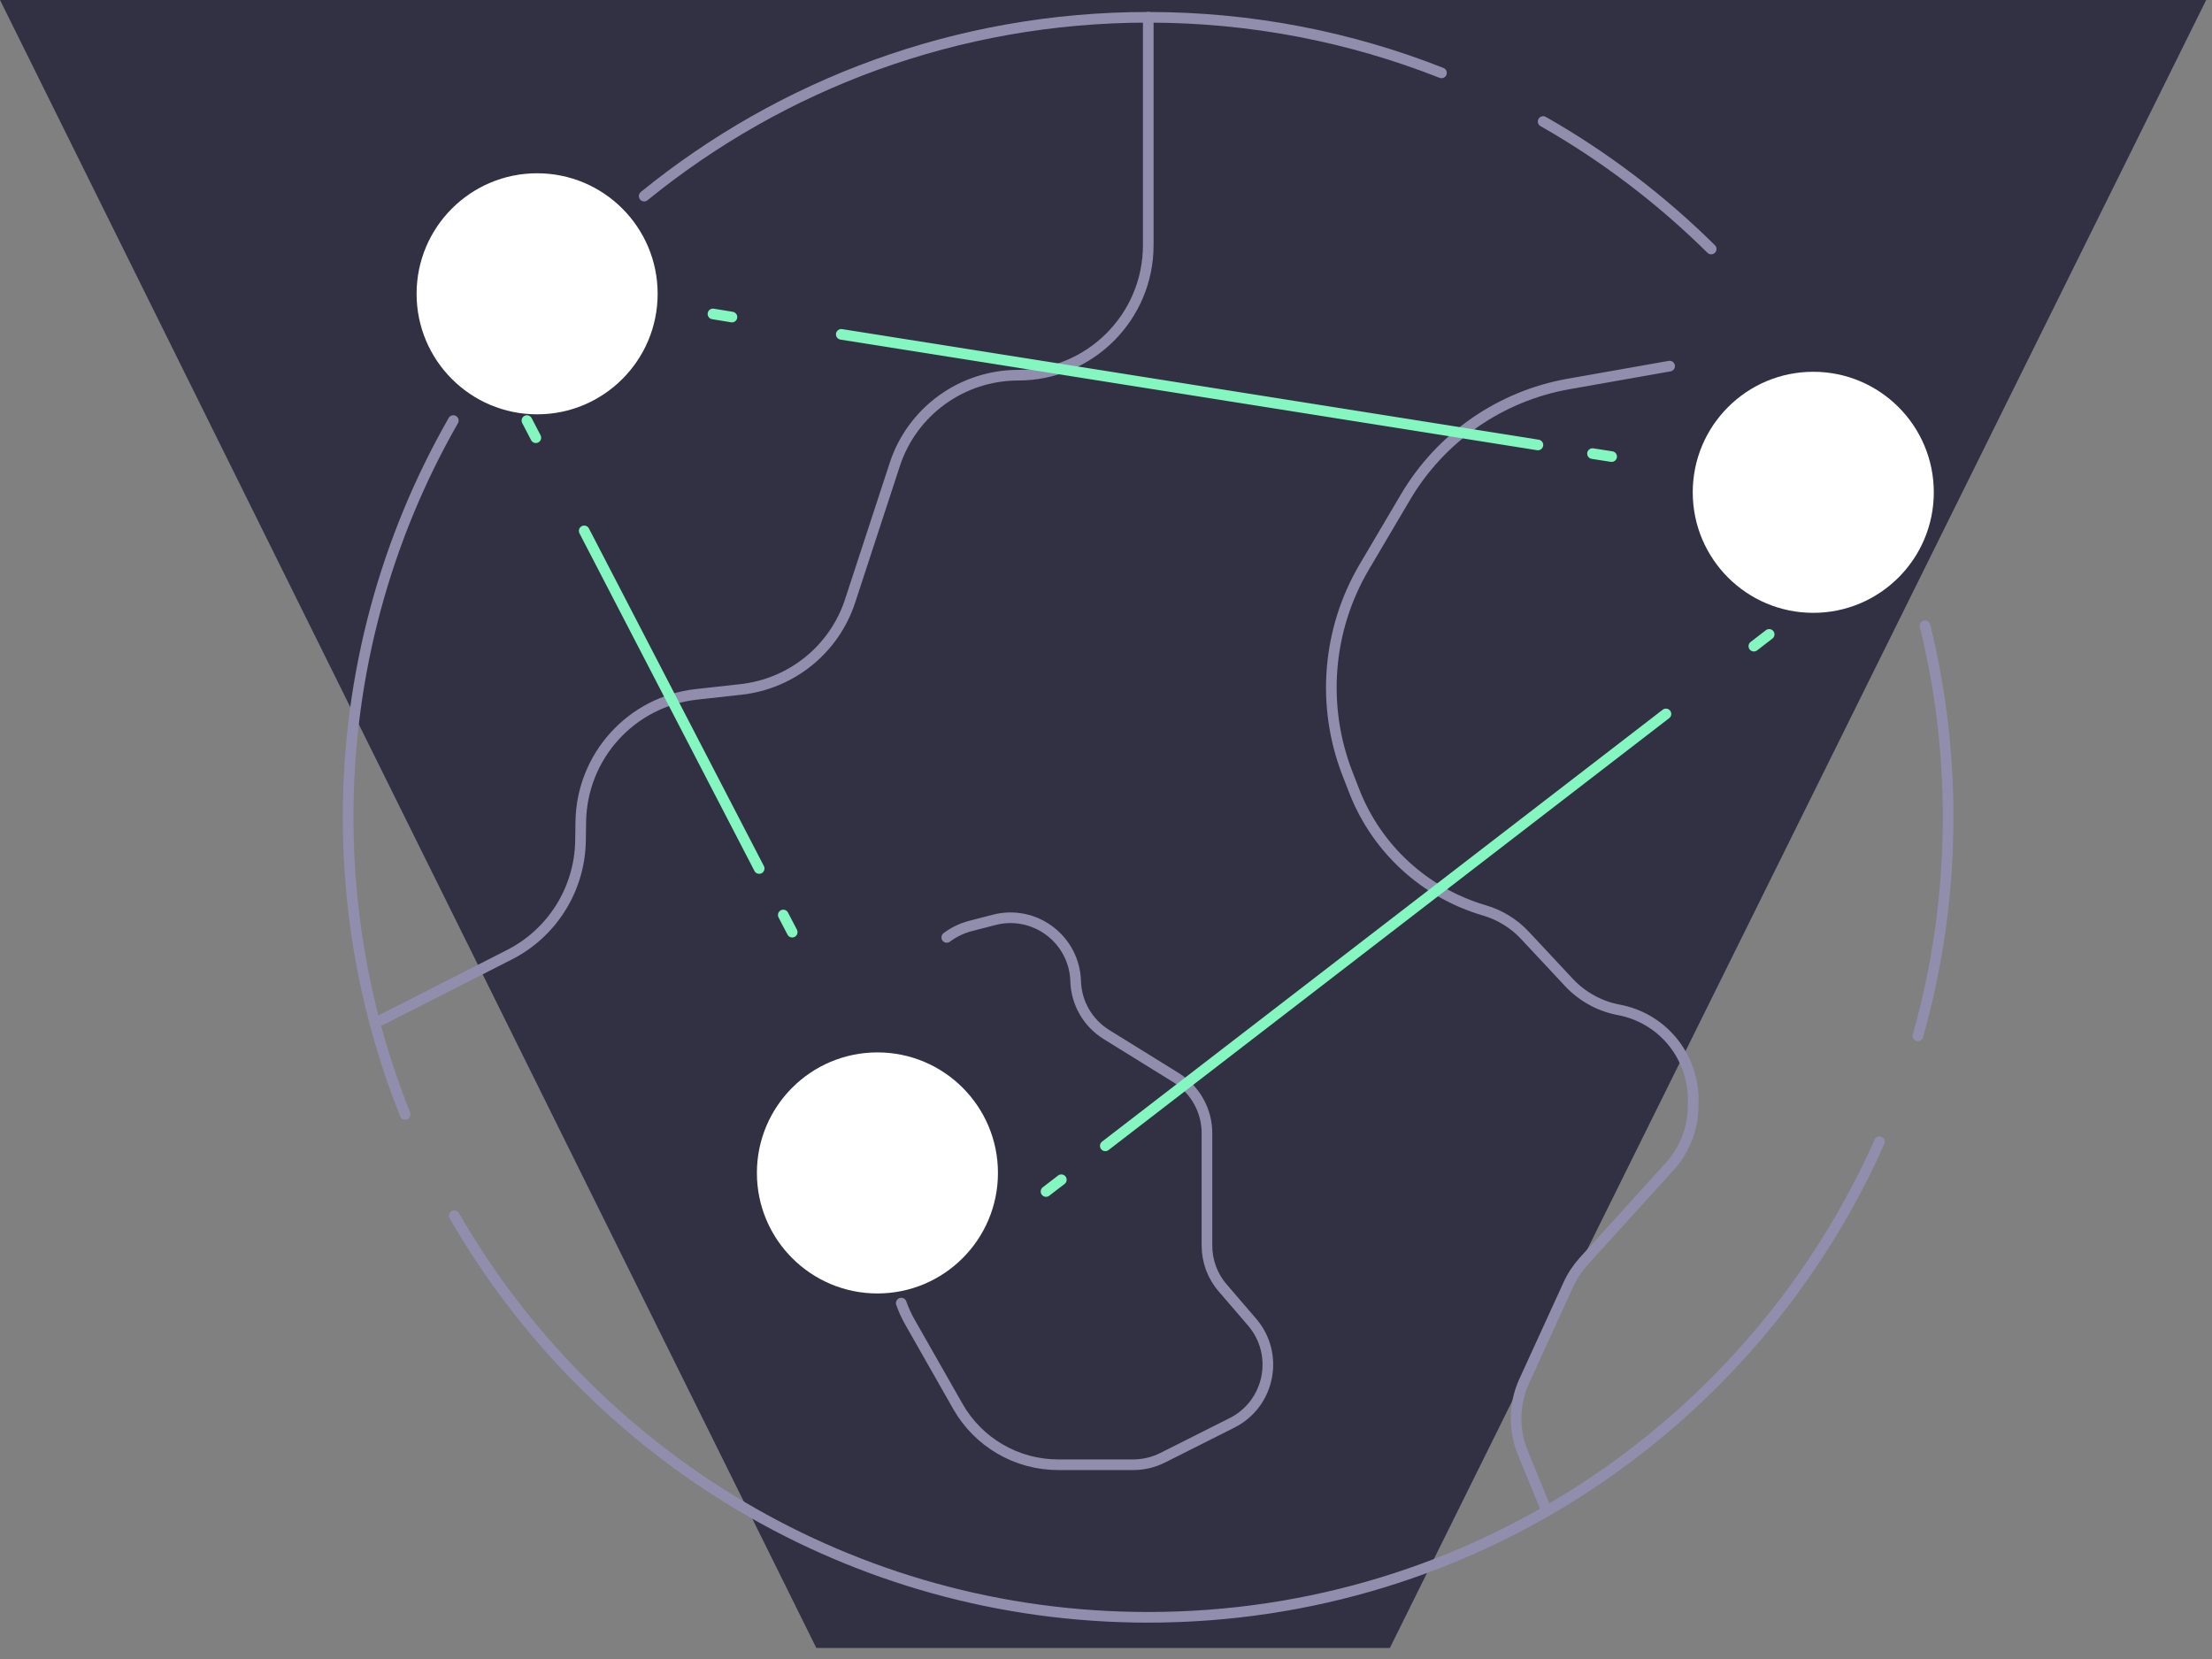 <svg width="156" height="117" viewBox="0 0 156 117" fill="none" xmlns="http://www.w3.org/2000/svg">
<rect x="0" y="0" width="156" height="117" fill="#808080" stroke="none"/>
<path d="M146.77 0H144.2H11.41H7.14H0L57.57 116.22H98.02L155.59 0H146.77Z" fill="#323143"/>
<path d="M109.08 106.56L107.4 102.47C106.73 100.83 106.76 98.99 107.5 97.39L110.61 90.59C110.88 89.99 111.25 89.44 111.69 88.95L117.75 82.27C118.86 81.05 119.45 79.44 119.41 77.79V77.32C119.35 75.86 118.81 74.46 117.86 73.35C116.91 72.24 115.61 71.49 114.17 71.22C112.83 70.97 111.6 70.3 110.66 69.3L107.55 65.97C107.16 65.55 106.72 65.19 106.23 64.89C105.74 64.59 105.22 64.36 104.67 64.2C100.49 62.97 97.11 59.88 95.52 55.82L95.04 54.59C93.17 49.8 93.6 44.42 96.21 39.99L99.12 35.06C101.6 30.85 105.81 27.93 110.62 27.08L117.75 25.82M26.44 72.16L35.93 67.33C38.96 65.79 40.89 62.69 40.94 59.29L40.96 57.95C41.03 53.33 44.52 49.48 49.11 48.97L52.27 48.62C55.84 48.22 58.85 45.78 59.96 42.36L63.1 32.77C64.33 29 67.85 26.46 71.81 26.46C76.87 26.46 80.98 22.36 80.98 17.29V1.22" stroke="#918EAD" stroke-width="0.75" stroke-linecap="round" stroke-linejoin="round"/>
<path d="M28.57 78.59C25.98 72.11 24.55 65.04 24.55 57.64C24.55 47.46 27.25 37.91 31.97 29.66M32.04 85.74C41.78 102.66 60.05 114.06 80.97 114.06C103.98 114.06 123.78 100.28 132.55 80.52M135.76 44.13C136.83 48.46 137.39 52.98 137.39 57.64C137.39 62.98 136.65 68.15 135.26 73.05M120.68 17.56C117.14 14.06 113.16 11.03 108.83 8.57M45.43 13.83C55.12 5.95 67.49 1.22 80.97 1.22C88.28 1.22 95.25 2.61 101.66 5.14" stroke="#918EAD" stroke-width="0.75" stroke-linecap="round" stroke-linejoin="round"/>
<path d="M66.77 66.11C67.26 65.74 67.82 65.47 68.42 65.31L70.12 64.87C72.98 64.14 75.77 66.25 75.86 69.19C75.88 69.95 76.09 70.69 76.47 71.35C76.85 72.01 77.39 72.56 78.03 72.96L82.94 76C84.29 76.84 85.12 78.32 85.12 79.91V87.84C85.12 88.94 85.51 90 86.23 90.83L88.31 93.25C90.25 95.52 89.55 99.01 86.88 100.35L81.99 102.81C81.35 103.13 80.64 103.3 79.92 103.3H74.63C71.7 103.3 69 101.73 67.55 99.18L64.16 93.22C63.92 92.8 63.72 92.35 63.56 91.9" stroke="#918EAD" stroke-width="0.75" stroke-linecap="round" stroke-linejoin="round"/>
<path d="M37.16 29.66L37.79 30.87" stroke="#84F7C0" stroke-width="0.75" stroke-linecap="round" stroke-linejoin="round"/>
<path d="M41.2 37.44L53.54 61.25" stroke="#84F7C0" stroke-width="0.75" stroke-linecap="round" stroke-linejoin="round"/>
<path d="M55.24 64.53L55.87 65.74M124.77 44.74L123.69 45.57" stroke="#84F7C0" stroke-width="0.75" stroke-linecap="round" stroke-linejoin="round"/>
<path d="M117.49 50.35L77.95 80.81" stroke="#84F7C0" stroke-width="0.75" stroke-linecap="round" stroke-linejoin="round"/>
<path d="M74.85 83.2L73.77 84.03" stroke="#84F7C0" stroke-width="0.75" stroke-linecap="round" stroke-linejoin="round"/>
<path d="M50.28 22.14L51.62 22.36" stroke="#84F7C0" stroke-width="0.75" stroke-linecap="round" stroke-linejoin="round"/>
<path d="M59.33 23.58L108.46 31.38" stroke="#84F7C0" stroke-width="0.75" stroke-linecap="round" stroke-linejoin="round"/>
<path d="M112.31 31.99L113.66 32.2" stroke="#84F7C0" stroke-width="0.75" stroke-linecap="round" stroke-linejoin="round"/>
<path d="M37.88 29.22C42.574 29.22 46.38 25.414 46.38 20.72C46.38 16.026 42.574 12.22 37.88 12.22C33.186 12.22 29.38 16.026 29.38 20.72C29.38 25.414 33.186 29.22 37.88 29.22Z" fill="white"/>
<path d="M127.88 43.22C132.574 43.22 136.38 39.414 136.38 34.72C136.38 30.026 132.574 26.22 127.88 26.22C123.186 26.22 119.38 30.026 119.38 34.72C119.38 39.414 123.186 43.22 127.88 43.22Z" fill="white"/>
<path d="M61.88 91.22C66.574 91.22 70.38 87.414 70.38 82.72C70.38 78.026 66.574 74.22 61.88 74.22C57.186 74.22 53.38 78.026 53.38 82.72C53.38 87.414 57.186 91.22 61.88 91.22Z" fill="white"/>
</svg>
